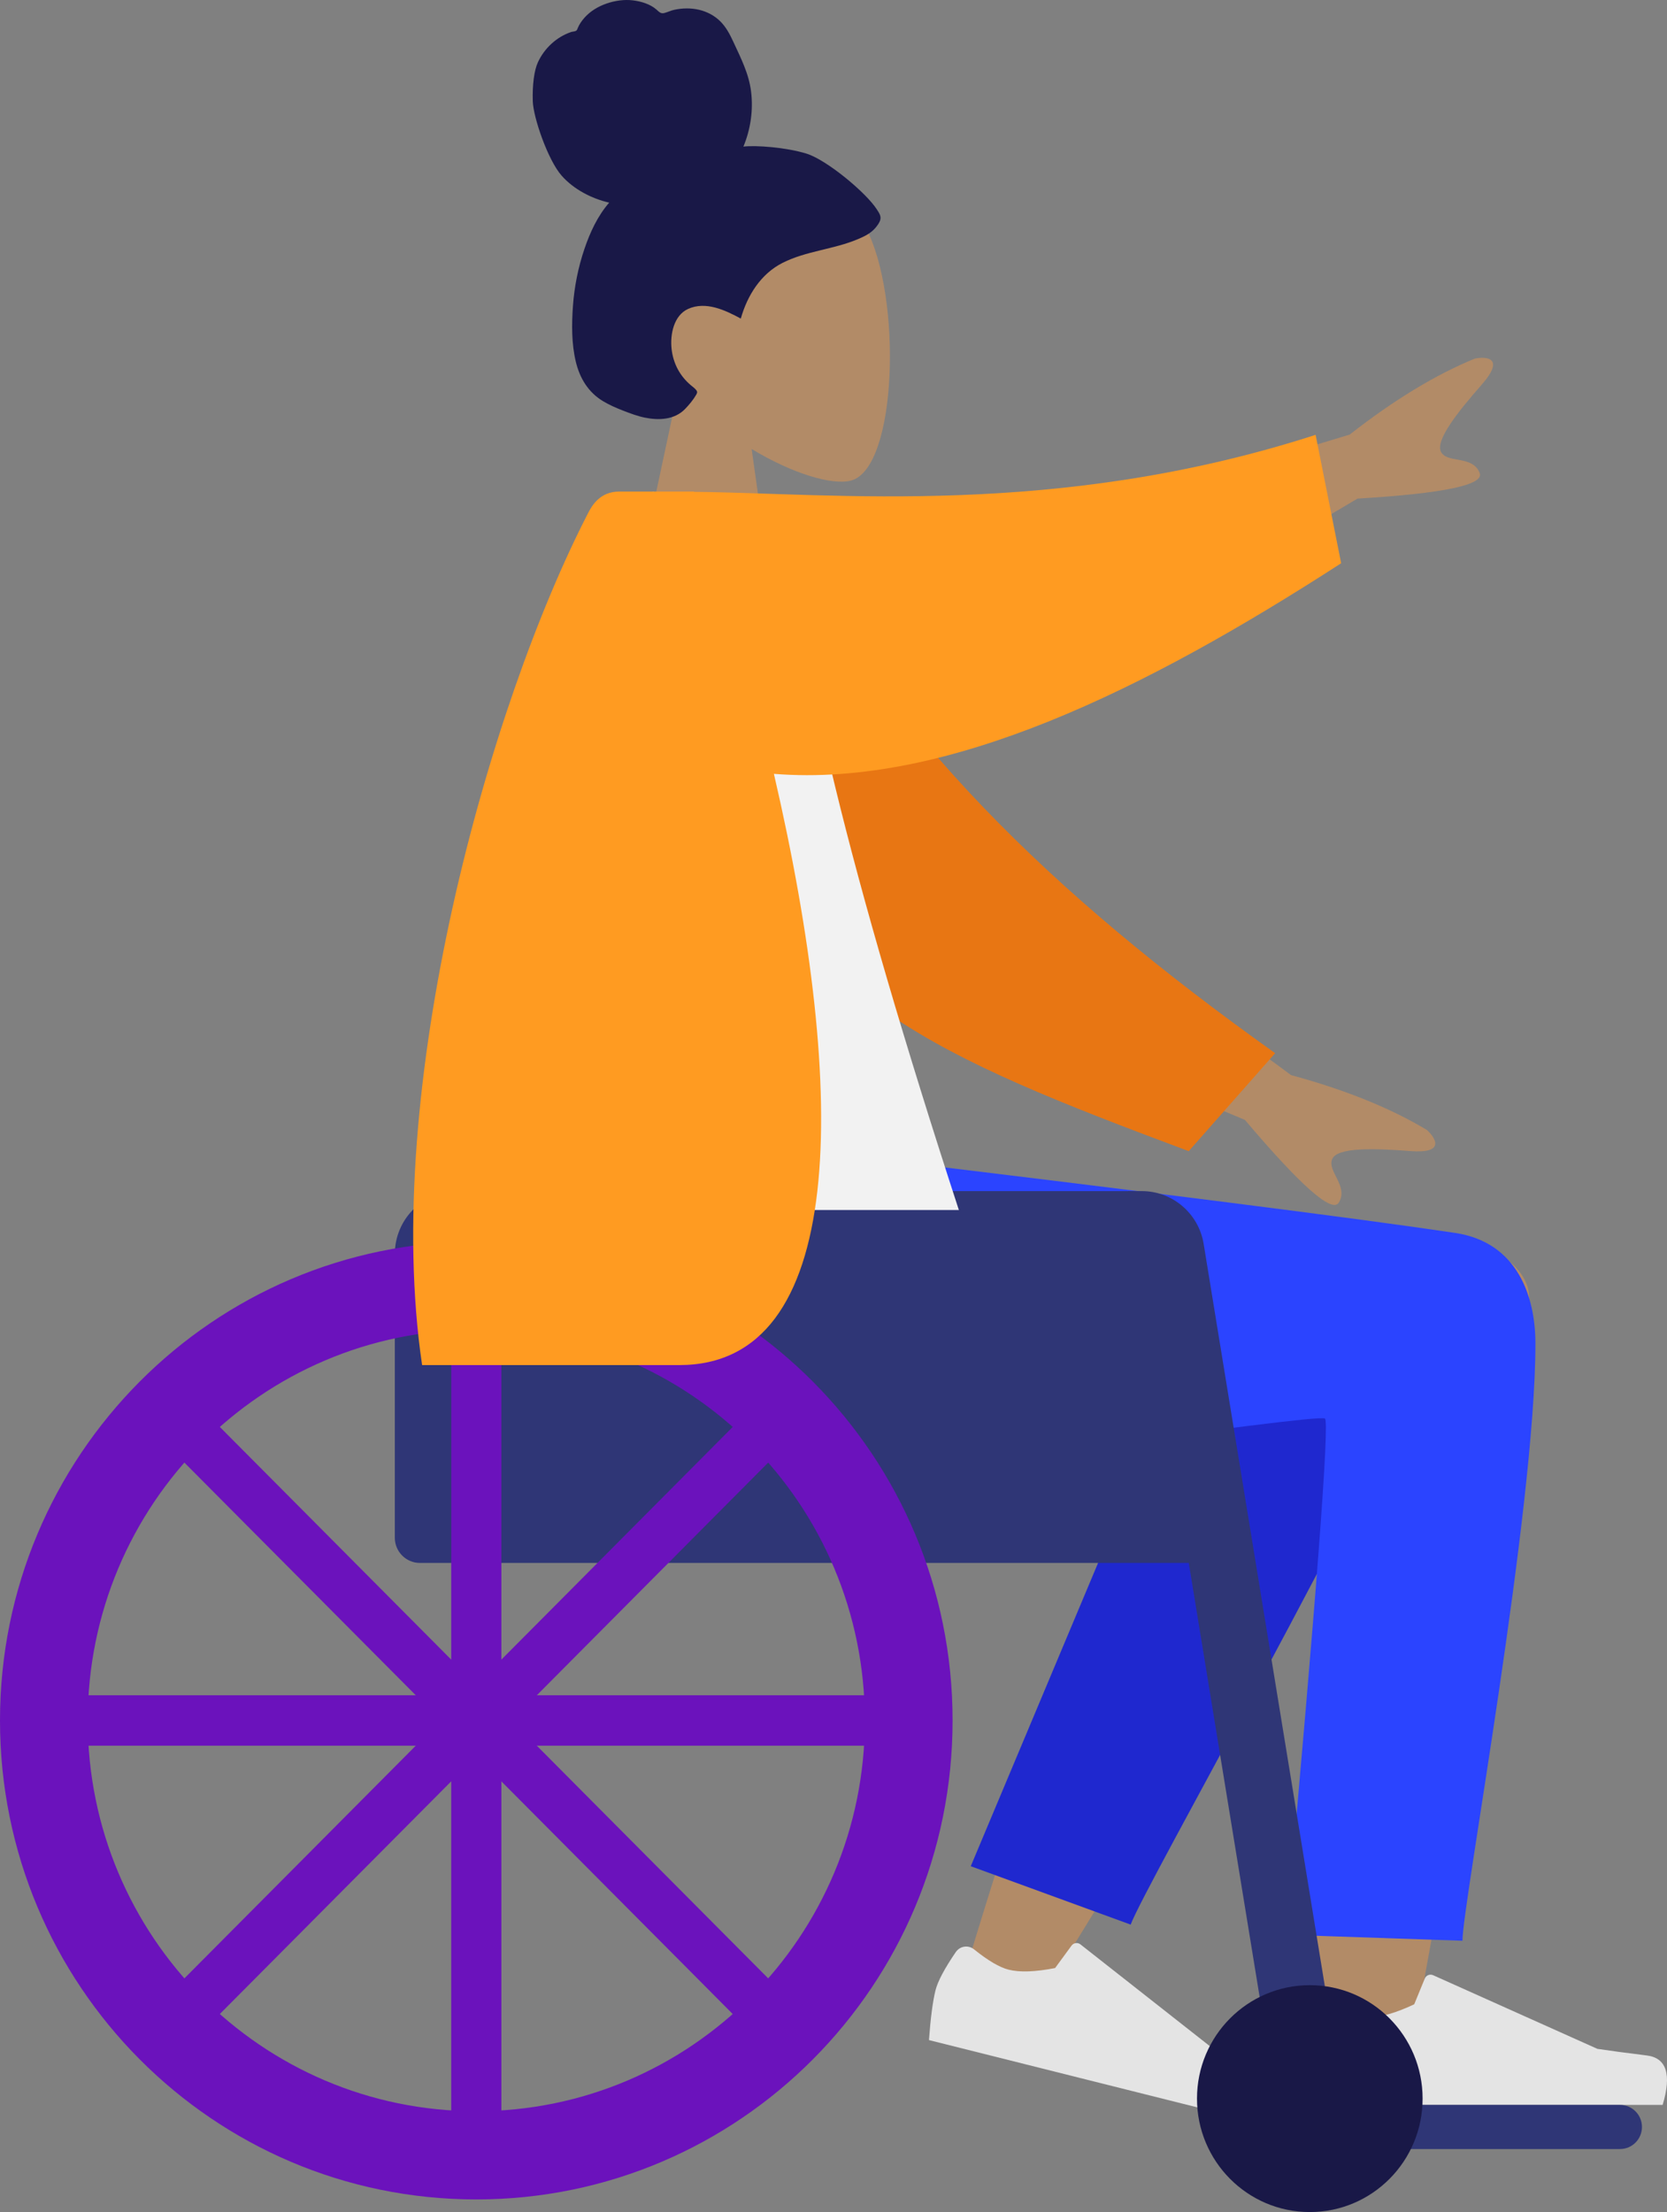 <svg width="410" height="544" viewBox="0 0 410 544" fill="none" xmlns="http://www.w3.org/2000/svg">
<rect x="0" y="0" width="410" height="544" fill="#808080" stroke="none"/>
<path fill-rule="evenodd" clip-rule="evenodd" d="M166.876 95.301C159.774 86.918 154.967 76.645 155.77 65.133C158.085 31.966 204.002 39.262 212.934 56.002C221.866 72.743 220.805 115.205 209.261 118.197C204.657 119.39 194.85 116.468 184.869 110.418L191.134 154.985H154.141L166.876 95.301Z" fill="#B28B67"/>
<path fill-rule="evenodd" clip-rule="evenodd" d="M198.324 37.77C193.269 36.22 185.931 35.694 182.844 36.05C184.6 31.82 185.297 27.107 184.729 22.518C184.177 18.059 182.195 14.262 180.363 10.284C179.518 8.45 178.561 6.626 177.133 5.224C175.68 3.795 173.839 2.851 171.909 2.401C169.934 1.941 167.869 1.979 165.891 2.397C165.016 2.582 164.23 2.984 163.372 3.208C162.493 3.437 162.067 2.884 161.429 2.328C159.892 0.989 157.638 0.328 155.693 0.091C153.511 -0.174 151.247 0.157 149.166 0.878C147.141 1.58 145.195 2.72 143.73 4.381C143.078 5.121 142.486 5.962 142.102 6.891C141.944 7.273 141.918 7.498 141.54 7.638C141.19 7.767 140.78 7.771 140.419 7.894C136.927 9.084 133.94 11.797 132.315 15.281C131.366 17.313 130.917 20.892 131.04 24.902C131.163 28.913 134.765 39.379 138.133 43.196C141.14 46.603 145.56 48.852 149.826 49.836C146.994 53.09 145.11 57.156 143.716 61.291C142.202 65.784 141.265 70.451 140.919 75.207C140.591 79.725 140.56 84.503 141.614 88.925C142.599 93.061 144.707 96.453 148.225 98.605C149.837 99.591 151.571 100.332 153.315 101.009C155.033 101.676 156.757 102.324 158.558 102.698C161.965 103.407 165.891 103.285 168.516 100.558C169.462 99.575 170.503 98.34 171.193 97.138C171.441 96.707 171.59 96.424 171.289 96.002C170.928 95.496 170.344 95.109 169.88 94.713C167.234 92.458 165.596 89.447 165.183 85.87C164.764 82.239 165.734 77.553 169.244 75.969C173.577 74.013 178.349 76.258 182.2 78.351C183.837 72.542 187.198 67.312 192.467 64.648C198.296 61.7 204.985 61.355 210.975 58.826C212.536 58.167 214.126 57.419 215.275 56.076C215.756 55.515 216.319 54.787 216.511 54.045C216.763 53.07 216.137 52.252 215.654 51.492C213.093 47.462 203.379 39.32 198.324 37.77Z" fill="#191847"/>
<path fill-rule="evenodd" clip-rule="evenodd" d="M337.382 311.671C348.449 296.579 376.112 306.57 376.096 319.064C376.052 351.867 346.28 507.598 344.726 517.43C343.171 527.262 326.52 530.478 325.55 518.193C324.007 498.645 321.141 430.881 324.009 399.355C324.847 390.147 325.73 381.246 326.62 372.907C310.973 401.171 287.18 441.12 255.241 492.753L237.49 484.598C251.43 438.419 262.86 405.817 271.781 386.794C287.055 354.221 301.378 326.326 307.406 316.501C315.368 303.522 328.283 305.245 337.382 311.671Z" fill="#B28B67"/>
<path fill-rule="evenodd" clip-rule="evenodd" d="M238.759 458.952L299.686 313.827C314.282 290.219 355.204 318.631 350.227 332.324C338.926 363.41 281.455 464.05 278.088 473.311L238.759 458.952Z" fill="#1F28CF"/>
<path fill-rule="evenodd" clip-rule="evenodd" d="M377.638 330.395C377.638 371.529 359.706 468.222 359.694 477.28L316.255 475.807C323.848 391.739 327.05 349.42 325.861 348.85C323.186 347.568 216.198 363.739 184.111 364.96C137.84 366.721 118.699 338.178 117.146 284.014H206.773C283.412 293.212 333.783 299.61 357.885 303.207C373.362 305.517 377.638 319.063 377.638 330.395Z" fill="#2B44FF"/>
<path fill-rule="evenodd" clip-rule="evenodd" d="M235.087 480.049C232.301 484.121 230.631 487.272 230.078 489.501C229.405 492.213 228.874 496.283 228.482 501.711C231.611 502.495 259.729 509.544 312.836 522.858C316.835 516.121 316.545 511.87 311.966 510.105C307.387 508.34 303.594 506.832 300.586 505.58L265.737 478.176C265.067 477.649 264.098 477.768 263.574 478.443C263.565 478.454 263.556 478.466 263.547 478.478L259.503 483.993C254.622 484.948 250.815 485.083 248.082 484.397C245.861 483.841 243.017 482.17 239.551 479.385C238.221 478.316 236.281 478.534 235.219 479.872C235.173 479.929 235.129 479.988 235.087 480.049Z" fill="#E4E4E4"/>
<path fill-rule="evenodd" clip-rule="evenodd" d="M323.187 495.028C321.463 499.657 320.6 503.12 320.6 505.418C320.6 508.213 321.063 512.291 321.99 517.653C325.214 517.653 354.193 517.653 408.926 517.653C411.185 510.143 409.881 506.089 405.013 505.49C400.146 504.891 396.103 504.351 392.883 503.868L352.476 485.755C351.698 485.407 350.787 485.758 350.441 486.54C350.435 486.553 350.429 486.567 350.423 486.58L347.826 492.915C343.32 495.029 339.658 496.086 336.841 496.086C334.552 496.086 331.392 495.157 327.358 493.298C325.811 492.584 323.981 493.268 323.272 494.824C323.241 494.891 323.213 494.959 323.187 495.028Z" fill="#E4E4E4"/>
<path d="M398.447 517.653H327.543C324.564 517.653 322.149 520.081 322.149 523.077C322.149 526.073 324.564 528.502 327.543 528.502H398.447C401.426 528.502 403.841 526.073 403.841 523.077C403.841 520.081 401.426 517.653 398.447 517.653Z" fill="#2F3676"/>
<path fill-rule="evenodd" clip-rule="evenodd" d="M112.52 292.923H277.447C285.96 292.923 292.861 299.862 292.861 308.422V384.365H103.272C99.867 384.365 97.106 381.589 97.106 378.165V308.422C97.106 299.862 104.007 292.923 112.52 292.923Z" fill="#2F3676"/>
<path fill-rule="evenodd" clip-rule="evenodd" d="M277.449 292.923H280.831C288.38 292.923 294.818 298.421 296.041 305.911L329.856 513.002H313.386" fill="#2F3676"/>
<path d="M322.146 544C337.469 544 349.891 531.51 349.891 516.103C349.891 500.696 337.469 488.206 322.146 488.206C306.823 488.206 294.401 500.696 294.401 516.103C294.401 531.51 306.823 544 322.146 544Z" fill="#191847"/>
<path fill-rule="evenodd" clip-rule="evenodd" d="M117.144 540.899C52.447 540.899 0 488.164 0 423.111C0 358.058 52.447 305.322 117.144 305.322C181.841 305.322 234.289 358.058 234.289 423.111C234.289 488.164 181.841 540.899 117.144 540.899ZM117.144 519.201C169.924 519.201 212.709 476.18 212.709 423.111C212.709 370.041 169.924 327.02 117.144 327.02C64.365 327.02 21.579 370.041 21.579 423.111C21.579 476.18 64.365 519.201 117.144 519.201Z" fill="#6B12BC"/>
<path d="M123.311 320.821H110.98V525.401H123.311V320.821Z" fill="#6B12BC"/>
<path d="M191.257 352.973L186.897 348.589C185.694 347.379 183.742 347.379 182.538 348.589L43.029 488.866C41.825 490.076 41.825 492.039 43.029 493.25L47.388 497.633C48.592 498.844 50.544 498.844 51.748 497.633L191.257 357.357C192.461 356.146 192.461 354.183 191.257 352.973Z" fill="#6B12BC"/>
<path d="M218.876 426.21V420.011C218.876 418.299 217.496 416.911 215.794 416.911H18.498C16.795 416.911 15.415 418.299 15.415 420.011V426.21C15.415 427.922 16.795 429.31 18.498 429.31H215.794C217.496 429.31 218.876 427.922 218.876 426.21Z" fill="#6B12BC"/>
<path d="M186.897 497.633L191.256 493.249C192.46 492.038 192.46 490.076 191.256 488.865L51.747 348.589C50.543 347.378 48.591 347.378 47.388 348.589L43.028 352.972C41.824 354.183 41.824 356.145 43.028 357.356L182.537 497.633C183.741 498.843 185.693 498.843 186.897 497.633Z" fill="#6B12BC"/>
<path fill-rule="evenodd" clip-rule="evenodd" d="M273.527 124.517L331.951 106.882C342.85 98.351 353.13 92.114 362.792 88.17C365.602 87.638 370.253 87.947 364.44 94.577C358.627 101.208 352.809 108.445 354.469 111.226C356.129 114.006 362.176 111.91 363.926 116.314C365.093 119.25 355.074 121.353 333.869 122.623L288.443 149.503L273.527 124.517ZM268.364 228.09L317.531 264.393C330.867 268.011 342.008 272.512 350.955 277.897C353.068 279.834 355.622 283.755 346.857 283.077C338.092 282.4 328.843 282.083 327.633 285.089C326.424 288.095 331.728 291.69 329.283 295.746C327.654 298.45 319.954 291.67 306.184 275.406L257.495 255.105L268.364 228.09Z" fill="#B28B67"/>
<path fill-rule="evenodd" clip-rule="evenodd" d="M192.002 130.323C218.776 180.522 257.494 219.003 313.623 259.006L292.37 283.101C229.699 259.683 196.623 245.553 180.38 198.126C176.303 186.222 173.454 148.276 171.01 128.311L192.002 130.323Z" fill="#E87613"/>
<path fill-rule="evenodd" clip-rule="evenodd" d="M117.147 297.572H235.832C208.948 215.129 195.215 158.544 194.632 127.819C194.602 126.253 191.725 123.493 190.452 123.854C181.144 126.498 171.183 125.509 160.57 120.889C132.433 166.39 122.703 222.412 117.147 297.572Z" fill="#F2F2F2"/>
<path fill-rule="evenodd" clip-rule="evenodd" d="M170.7 120.963C204.72 121.243 259.917 127.489 323.573 106.94L329.858 138.516C281.747 169.629 233.03 193.731 190.342 190.308C208.879 270.259 208.025 335.708 167.1 335.708C147.557 335.708 126.463 335.708 103.817 335.708C93.766 267.79 120.182 173.621 144.671 126.122C145.606 124.309 147.597 120.889 152.287 120.889C156.373 120.889 162.503 120.889 170.675 120.889C170.683 120.914 170.692 120.938 170.7 120.963Z" fill="#FF9B21"/>
</svg>
